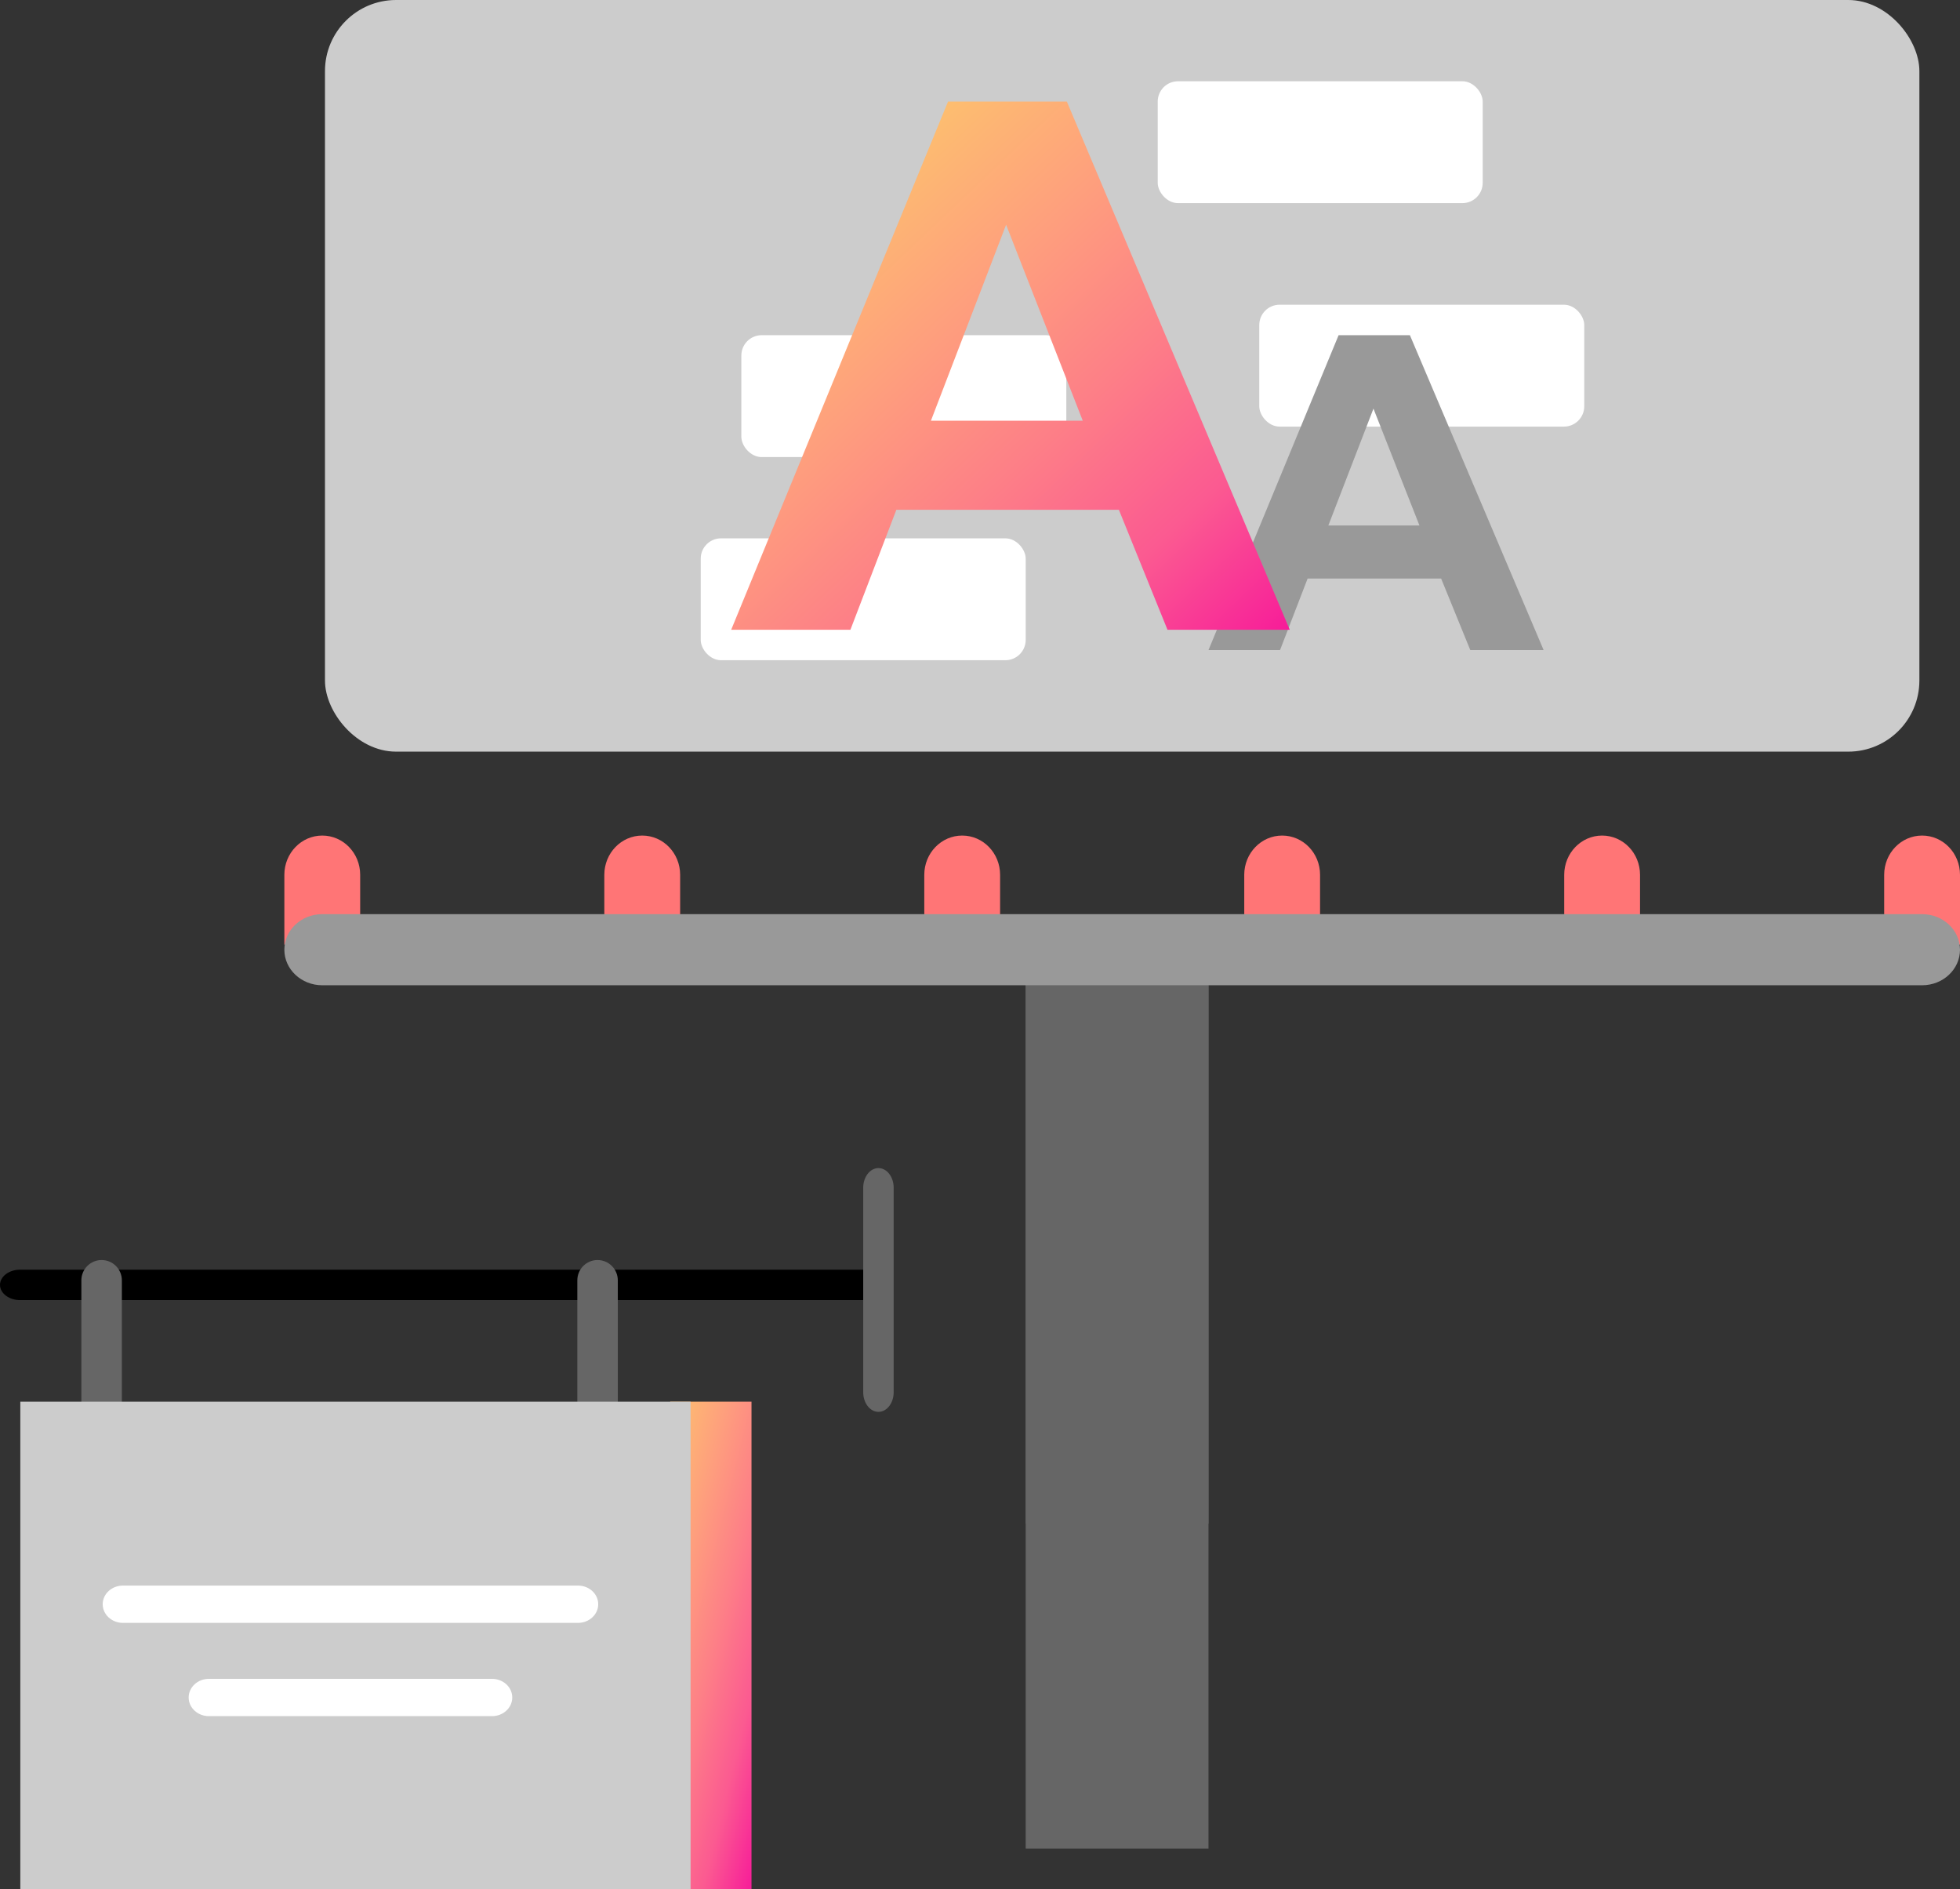 <svg xmlns="http://www.w3.org/2000/svg" width="193" height="186" viewBox="0 0 193 186">
    <rect x="0" y="0" width="193" height="186" fill="#333333" stroke="none"/>
    <defs>
        <linearGradient id="a" x1="0%" y1="0%" y2="100%">
            <stop offset="0%" stop-color="#FAD961"/>
            <stop offset="20%" stop-color="#FDBD70"/>
            <stop offset="40%" stop-color="#FE9F7D"/>
            <stop offset="60%" stop-color="#FD7F87"/>
            <stop offset="80%" stop-color="#FB5A91"/>
            <stop offset="100%" stop-color="#F71C99"/>
        </linearGradient>
    </defs>
    <g fill="none" fill-rule="nonzero">
        <path fill="#666" d="M101 93h18v89h-18z"/>
        <rect width="157" height="74" x="32" fill="#CCC" rx="7"/>
        <rect width="32" height="12" x="69" y="53" fill="#FFF" rx="2"/>
        <rect width="32" height="12" x="73" y="33" fill="#FFF" rx="2"/>
        <rect width="32" height="12" x="124" y="30" fill="#FFF" rx="2"/>
        <rect width="32" height="12" x="114" y="8" fill="#FFF" rx="2"/>
        <path fill="#999" d="M128.76 56.958h13.147L144.778 64H152l-13.168-31h-7.02L119 64h7.045l2.716-7.042zm6.484-16.728l4.528 11.503h-8.97l4.442-11.503z"/>
        <path fill="url(#a)" d="M88.264 50.188h21.911L114.962 62H127l-21.948-52H93.353L72 62h11.74l4.524-11.812zm10.807-28.061l7.548 19.294H91.667l7.404-19.294z"/>
        <g fill="#FF7576">
            <path d="M31.733 82.262c-2.062 0-3.733 1.73-3.733 3.862v6.875h7.466v-6.875c0-2.133-1.671-3.862-3.733-3.862zM63.24 82.262c-2.062 0-3.733 1.73-3.733 3.862v6.875h7.466v-6.875c0-2.133-1.671-3.862-3.733-3.862zM94.747 82.262c-2.062 0-3.733 1.73-3.733 3.862v6.875h7.465v-6.875c0-2.133-1.67-3.862-3.732-3.862zM126.253 82.262c-2.062 0-3.733 1.73-3.733 3.862v6.875h7.466v-6.875c0-2.133-1.67-3.862-3.733-3.862zM157.76 82.262c-2.062 0-3.733 1.73-3.733 3.862v6.875h7.466v-6.875c0-2.133-1.671-3.862-3.733-3.862zM189.267 82.262c-2.062 0-3.733 1.73-3.733 3.862v6.875H193v-6.875c0-2.133-1.671-3.862-3.733-3.862z"/>
        </g>
        <path fill="#666" d="M101 93h18v57h-18z"/>
        <path fill="#999" d="M189.267 97H31.733C29.671 97 28 95.433 28 93.5s1.671-3.5 3.733-3.5h157.534c2.062 0 3.733 1.567 3.733 3.5s-1.672 3.5-3.733 3.5z"/>
        <path fill="#000" d="M1.99 125c-1.099 0-1.99.672-1.99 1.5s.891 1.5 1.99 1.5H86v-3H1.99z"/>
        <path fill="#666" d="M86.5 139c-.828 0-1.5-.867-1.5-1.936v-20.128c0-1.07.672-1.936 1.5-1.936s1.5.867 1.5 1.936v20.128c0 1.07-.672 1.936-1.5 1.936z"/>
        <path fill="url(#a)" d="M66 23l-4 24 4 24h8V23z" transform="translate(0 115)"/>
        <g fill="#666">
            <path d="M10.006 124.052c-1.101 0-1.994.896-1.994 2.001v16.807H12v-16.807c0-1.105-.892-2-1.993-2zM58.842 124.052c-1.101 0-1.994.896-1.994 2.001v16.807h3.987v-16.807c0-1.105-.893-2-1.993-2z"/>
        </g>
        <path fill="#CCC" d="M2 138h66v48H2z"/>
        <g fill="#FFF">
            <path d="M56.915 159.775h-44.81c-1.1 0-1.992-.823-1.992-1.837s.892-1.836 1.991-1.836h44.811c1.1 0 1.992.822 1.992 1.836 0 1.014-.892 1.837-1.992 1.837zM48.45 168.957H20.57c-1.1 0-1.992-.822-1.992-1.836 0-1.015.892-1.837 1.992-1.837H48.45c1.1 0 1.992.822 1.992 1.837 0 1.014-.892 1.836-1.992 1.836z"/>
        </g>
    </g>
</svg>
